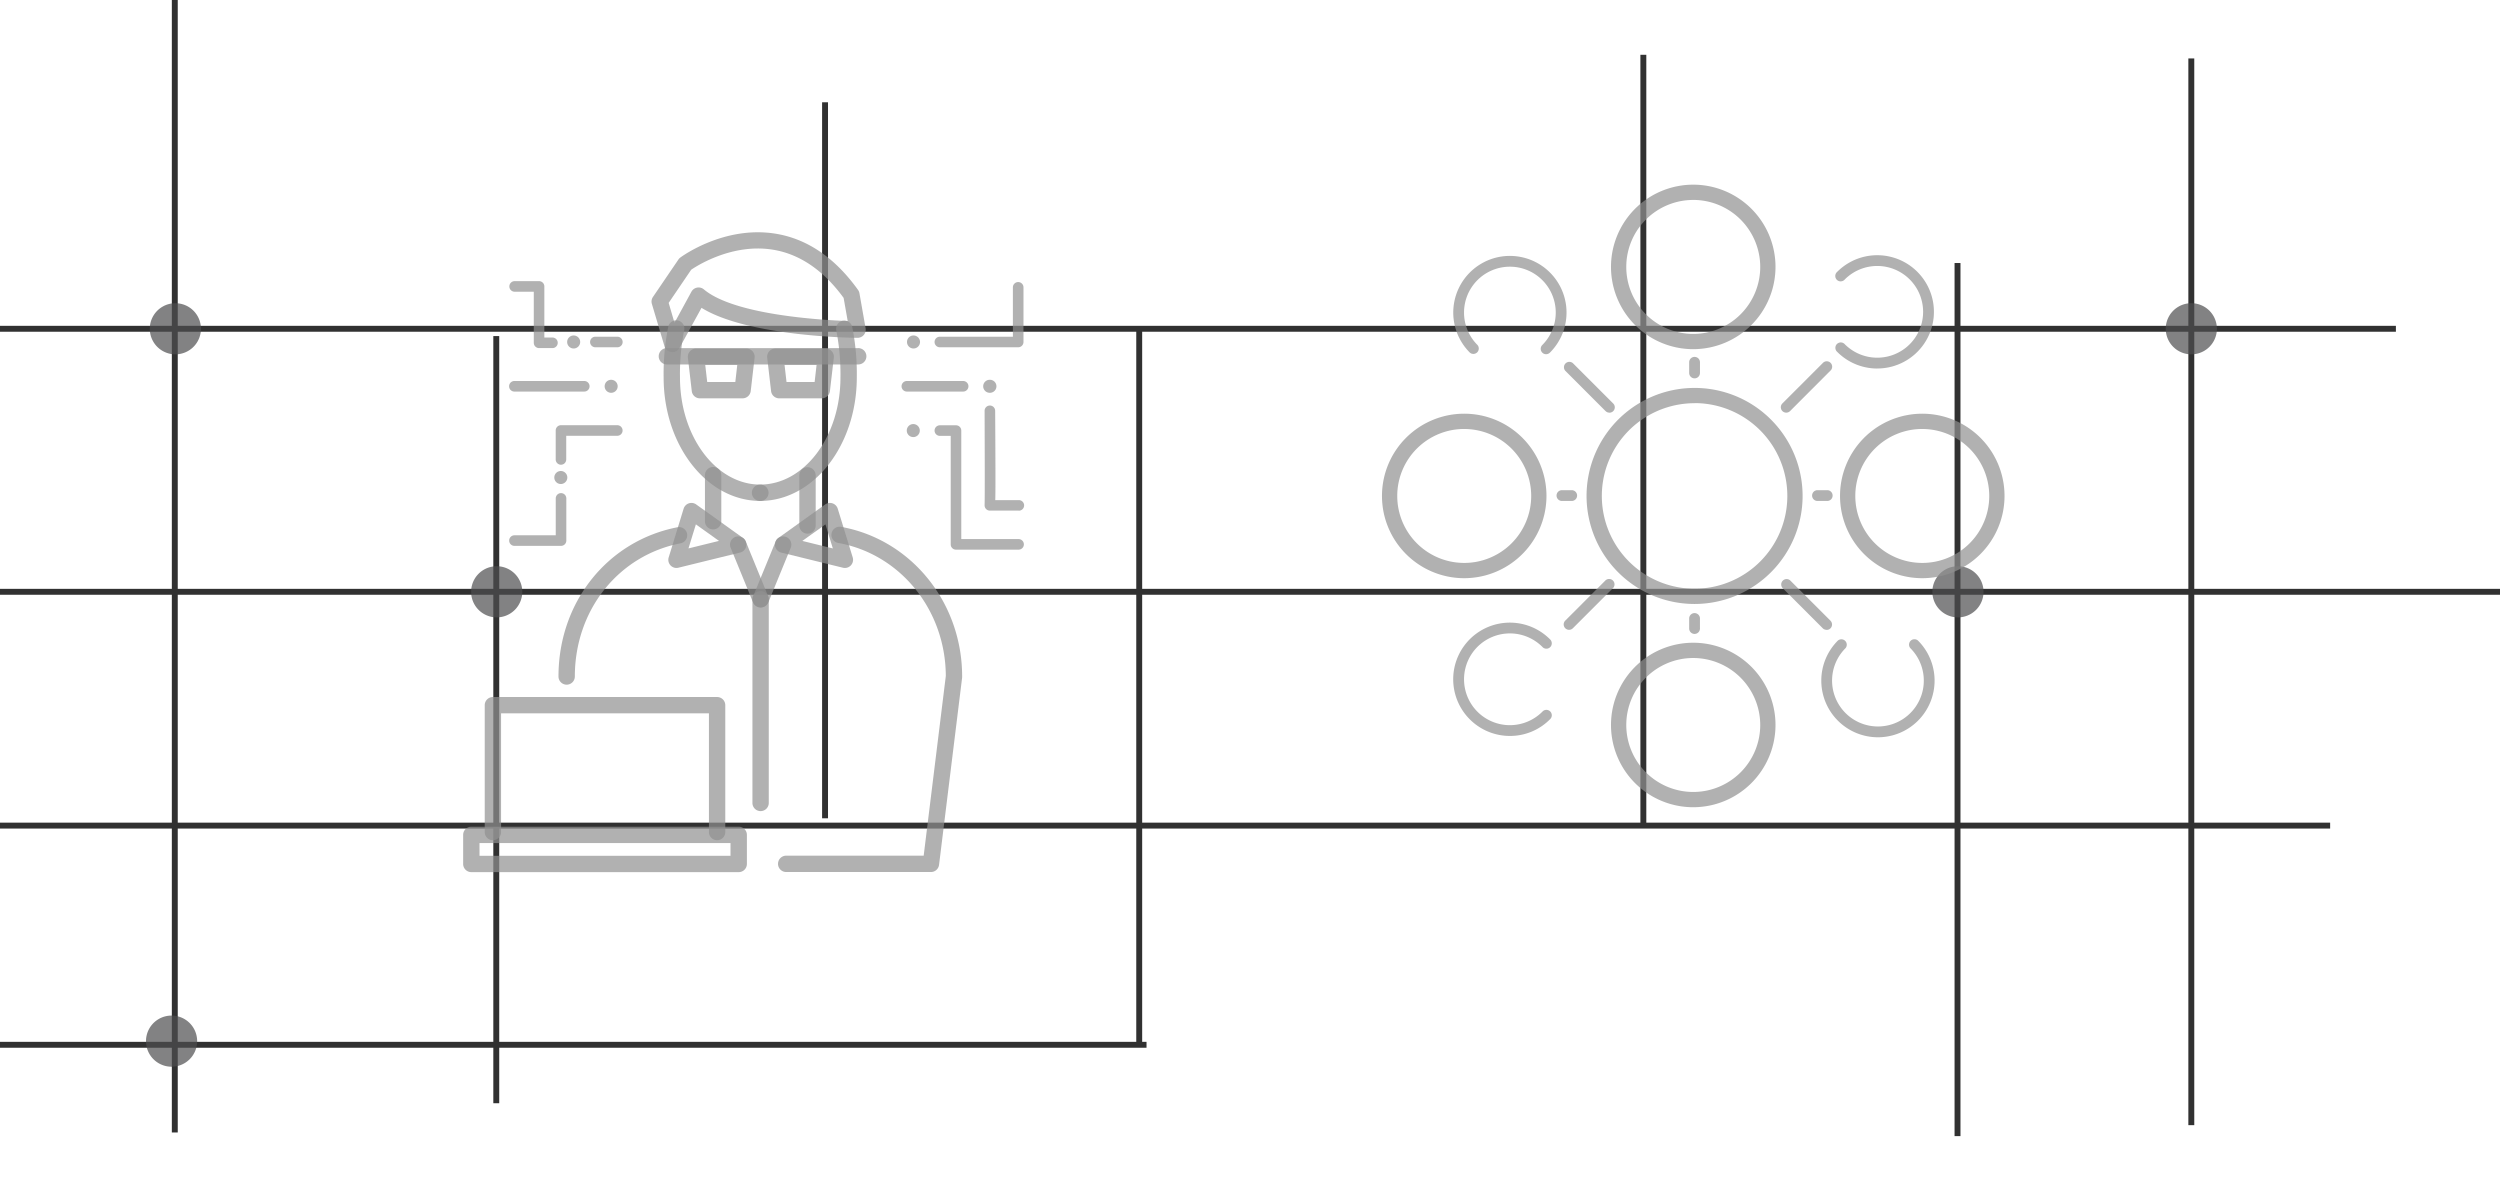 <svg xmlns="http://www.w3.org/2000/svg" width="338" height="162" fill="none"><g clip-path="url(#a)"><path stroke="#313131" stroke-miterlimit="10" stroke-width=".8" d="M-16.868 141.256H155.01m29.634-29.634h130.391m-331.903-31.61h222.75m-225.713 31.61h222.75m0-31.61h151.628m-58.281-72.11v144.22M264.656 35.56v118.043M222.181 7.408v104.214M-14.892 44.451h338.817M111.547 13.829v96.805m42.475-66.183v96.805M23.632 0v153.11M67.096 45.438v103.72"/><path fill="#4D4D4F" d="M67.096 83.47a3.458 3.458 0 1 0 0-6.915 3.458 3.458 0 0 0 0 6.915zM23.652 47.908a3.457 3.457 0 1 0 0-6.913 3.457 3.457 0 0 0 0 6.913zm-.514 96.312a3.458 3.458 0 1 0 0-6.915 3.458 3.458 0 0 0 0 6.915zm273.128-96.312a3.457 3.457 0 1 0 .002-6.914 3.457 3.457 0 0 0-.002 6.914zM264.657 83.47a3.458 3.458 0 1 0-.001-6.915 3.458 3.458 0 0 0 .001 6.915z" opacity=".7"/><path fill="#909090" fill-opacity=".7" d="M83.466 46.953h-2.971a.715.715 0 1 1 0-1.43h2.971a.715.715 0 0 1 0 1.43zm-5.936.163a.88.88 0 1 0 0-1.759.88.88 0 0 0 0 1.759zm-2.84-.055h-1.808a.714.714 0 0 1-.714-.714v-6.906H69.58a.715.715 0 1 1 0-1.431h3.302a.714.714 0 0 1 .714.714v6.909h1.094a.715.715 0 1 1 0 1.43v-.002zm4.305 5.88h-9.45a.715.715 0 0 1 0-1.43h9.45a.715.715 0 1 1 0 1.43zm3.592.165a.88.88 0 1 0 0-1.758.88.88 0 0 0 0 1.758zm-6.741 9.726a.714.714 0 0 1-.715-.714v-3.903a.713.713 0 0 1 .715-.728h7.612a.715.715 0 0 1 0 1.431h-6.904v3.19a.714.714 0 0 1-.709.724zm-.024 2.607a.88.88 0 1 0 0-1.76.88.88 0 0 0 0 1.76zm.032 8.363h-6.3a.715.715 0 0 1 0-1.43h5.583v-4.988a.715.715 0 1 1 1.43 0v5.693a.715.715 0 0 1-.713.725zm61.806-26.849h-10.592a.715.715 0 1 1 0-1.43h9.875V38.85a.714.714 0 1 1 1.431 0v7.387a.715.715 0 0 1-.714.716zm-14.183.163a.88.88 0 1 0 0-1.759.88.88 0 0 0 0 1.759zm6.741 5.825h-7.613a.715.715 0 0 1 0-1.43h7.613a.715.715 0 1 1 0 1.43zm3.591.165a.88.88 0 1 0-.001-1.759.88.88 0 0 0 .001 1.76zm3.903 21.21h-8.461a.715.715 0 0 1-.714-.714V58.93h-1.467a.715.715 0 1 1 0-1.431h2.181a.713.713 0 0 1 .714.714v14.671h7.747a.714.714 0 0 1 0 1.43v.003zm-14.235-15.222a.88.88 0 1 0-.001-1.76.88.88 0 0 0 .001 1.76z"/><path fill="#909090" fill-opacity=".7" d="M137.749 69.037h-3.917a.714.714 0 0 1-.714-.714.883.883 0 0 1 0-.126c.04-.727.016-7.911 0-12.65a.71.71 0 0 1 .438-.664.715.715 0 0 1 .99.657c.042 7.492.058 10.668.014 12.075h3.186a.715.715 0 1 1 0 1.43l.003-.008zm-34.952-1.312c-7.21 0-13.075-7.486-13.075-16.69-.037-2.3.172-4.6.622-6.856a1.105 1.105 0 1 1 2.16.47 30.317 30.317 0 0 0-.57 6.389c0 7.983 4.875 14.48 10.868 14.48a1.108 1.108 0 0 1 1.105 1.105 1.105 1.105 0 0 1-1.105 1.105l-.005-.003z"/><path fill="#909090" fill-opacity=".7" d="M102.762 67.725a1.104 1.104 0 0 1-.781-1.887c.207-.207.488-.323.781-.323 5.993 0 10.868-6.495 10.868-14.48a30.531 30.531 0 0 0-.554-6.313 1.11 1.11 0 0 1 .437-1.175 1.103 1.103 0 0 1 1.723.716c.437 2.23.639 4.5.604 6.772-.008 9.217-5.875 16.69-13.078 16.69zm-6.347 3.851a1.105 1.105 0 0 1-1.105-1.105v-6.232a1.104 1.104 0 1 1 2.21 0v6.232a1.105 1.105 0 0 1-1.105 1.105zM76.612 92.568a1.105 1.105 0 0 1-1.105-1.105c0-10.056 6.636-18.36 16.136-20.189a1.106 1.106 0 0 1 .418 2.17c-8.445 1.628-14.343 9.036-14.343 18.019a1.106 1.106 0 0 1-1.106 1.105zm49.251 25.329h-19.569a1.108 1.108 0 0 1-1.106-1.106 1.105 1.105 0 0 1 1.106-1.105h18.587l2.993-24.291c-.032-8.925-6.143-16.475-14.553-17.99a1.104 1.104 0 0 1-.893-1.283 1.105 1.105 0 0 1 1.284-.893c9.487 1.71 16.369 10.22 16.369 20.234a.997.997 0 0 1 0 .134l-3.121 25.328a1.103 1.103 0 0 1-1.097.972z"/><path fill="#909090" fill-opacity=".7" d="M109.175 72.148a1.104 1.104 0 0 1-1.105-1.105v-6.804a1.106 1.106 0 0 1 2.211 0v6.801a1.1 1.1 0 0 1-.323.783 1.112 1.112 0 0 1-.783.325zM91.457 76.79a1.104 1.104 0 0 1-1.05-1.431l2.019-6.584a1.105 1.105 0 0 1 1.698-.575l6.326 4.53a1.102 1.102 0 0 1 .157 1.66 1.106 1.106 0 0 1-.537.312l-8.35 2.053a1.106 1.106 0 0 1-.263.034zm2.625-5.897-1 3.253 4.126-1.016-3.126-2.237z"/><path fill="#909090" fill-opacity=".7" d="M102.833 82.128a1.107 1.107 0 0 1-1.024-.687l-3.026-7.392a1.105 1.105 0 0 1 2.045-.838l3.026 7.392a1.106 1.106 0 0 1-1.021 1.525zm11.398-5.339c-.089 0-.177-.01-.263-.032l-8.35-2.052a1.103 1.103 0 0 1-.763-1.482c.078-.197.211-.367.382-.49l6.327-4.53a1.104 1.104 0 0 1 1.698.572l2.024 6.583a1.112 1.112 0 0 1-.165.98 1.1 1.1 0 0 1-.885.451h-.005zm-5.757-3.657 4.127 1.016-1.001-3.252-3.126 2.236z"/><path fill="#909090" fill-opacity=".7" d="M102.852 82.128a1.107 1.107 0 0 1-1.098-.994c-.019-.18.008-.363.077-.53l3.032-7.393a1.105 1.105 0 0 1 2.045.838l-3.027 7.392a1.105 1.105 0 0 1-1.029.687zM100.4 53.855h-5.775a1.105 1.105 0 0 1-1.097-.98l-.526-4.52a1.106 1.106 0 0 1 1.098-1.228h6.825a1.105 1.105 0 0 1 1.097 1.23l-.525 4.521a1.109 1.109 0 0 1-1.097.977zm-4.786-2.21h3.801l.263-2.31h-4.331l.267 2.31zm15.509 2.21h-5.775a1.104 1.104 0 0 1-1.098-.98l-.525-4.52a1.119 1.119 0 0 1 .273-.861 1.111 1.111 0 0 1 .825-.37h6.812a1.105 1.105 0 0 1 1.097 1.231l-.525 4.52a1.11 1.11 0 0 1-1.084.98zm-4.786-2.21h3.801l.263-2.31h-4.331l.267 2.31z"/><path fill="#909090" fill-opacity=".7" d="M115.984 49.274H90.162a1.105 1.105 0 0 1 0-2.21h25.822a1.106 1.106 0 1 1 0 2.21z"/><path fill="#909090" fill-opacity=".7" d="M90.9 47.61h-.118a1.105 1.105 0 0 1-.942-.788l-1.707-5.738a1.105 1.105 0 0 1 .147-.937l3.457-5.08c.073-.101.161-.19.263-.262.239-.176 5.925-4.31 12.805-3.218 4.307.682 8.077 3.247 11.203 7.612.096.134.16.287.189.45l.832 4.724a1.104 1.104 0 0 1-1.084 1.302c-.638 0-14.836-.173-21.1-4.056l-2.976 5.416a1.105 1.105 0 0 1-.969.575zm-.496-6.66.788 2.69 2.289-4.2a1.105 1.105 0 0 1 1.682-.314c4.056 3.412 15.524 4.131 19.446 4.278l-.551-3.129c-2.738-3.753-5.969-5.948-9.605-6.523-5.42-.858-10.135 2.124-11.004 2.715l-3.045 4.483zm12.429 68.712c-.293 0-.574-.116-.781-.324a1.101 1.101 0 0 1-.324-.781V81.023a1.102 1.102 0 0 1 1.105-1.105 1.108 1.108 0 0 1 1.105 1.105v27.534a1.104 1.104 0 0 1-1.105 1.105zm-5.88 3.935a1.106 1.106 0 0 1-1.105-1.105V96.445H67.745v16.049a1.103 1.103 0 0 1-.682 1.021 1.097 1.097 0 0 1-1.205-.239 1.11 1.11 0 0 1-.323-.782V95.34a1.105 1.105 0 0 1 1.105-1.103h30.313a1.105 1.105 0 0 1 1.105 1.106v17.154a1.105 1.105 0 0 1-1.105 1.1z"/><path fill="#909090" fill-opacity=".7" d="M99.875 117.912H63.723a1.105 1.105 0 0 1-1.105-1.099v-3.938a1.104 1.104 0 0 1 1.105-1.105h36.152a1.105 1.105 0 0 1 1.105 1.105v3.938a1.106 1.106 0 0 1-1.105 1.099zm-35.044-2.21h33.933v-1.717H64.828l.003 1.717zm164.276-64.547a.73.73 0 0 1-.73-.73v-1.4a.727.727 0 0 1 .44-.713.73.73 0 0 1 1.018.713v1.4a.731.731 0 0 1-.728.73zm0 34.552a.729.729 0 0 1-.73-.73v-1.4a.728.728 0 0 1 .729-.687.732.732 0 0 1 .728.687v1.4a.73.73 0 0 1-.727.73zM212.533 67.73h-1.4a.732.732 0 0 1-.688-.729.73.73 0 0 1 .688-.729h1.4a.73.73 0 0 1 0 1.458zm34.55 0h-1.4a.728.728 0 0 1-.687-.729.73.73 0 0 1 .687-.729h1.4a.728.728 0 0 1 .687.73.73.73 0 0 1-.687.728zm-29.496-11.94a.727.727 0 0 1-.515-.212l-5.445-5.446a.73.73 0 0 1 1.03-1.03l5.445 5.446a.726.726 0 0 1 .163.798.727.727 0 0 1-.678.452v-.008zm29.363 29.362a.728.728 0 0 1-.515-.212L241 79.5a.73.73 0 0 1 1.03-1.03l5.445 5.445a.733.733 0 0 1-.107 1.127.733.733 0 0 1-.408.123l-.01-.013zM241.5 55.79a.726.726 0 0 1-.677-.452.724.724 0 0 1 .162-.798l5.445-5.445a.738.738 0 0 1 .525-.25.732.732 0 0 1 .685 1.043.724.724 0 0 1-.18.237l-5.44 5.45a.728.728 0 0 1-.52.215zm-29.357 29.363a.732.732 0 0 1-.718-.876.726.726 0 0 1 .203-.374l5.445-5.446a.73.73 0 0 1 1.03 1.03l-5.445 5.446a.724.724 0 0 1-.515.22zm16.964-3.496a14.607 14.607 0 0 1-14.324-17.454 14.608 14.608 0 0 1 19.914-10.644 14.608 14.608 0 0 1 9.015 13.493 14.619 14.619 0 0 1-14.605 14.605zm0-27.144a12.537 12.537 0 0 0-11.585 7.74 12.548 12.548 0 0 0-.714 7.246 12.546 12.546 0 0 0 9.853 9.853 12.539 12.539 0 0 0 14.986-12.3 12.55 12.55 0 0 0-12.54-12.552v.013zm-.179-7.305a11.117 11.117 0 0 1-10.274-6.865 11.118 11.118 0 0 1 8.104-15.162 11.12 11.12 0 0 1 13.29 10.906 11.135 11.135 0 0 1-11.12 11.12zm0-20.175a9.055 9.055 0 1 0 9.055 9.054 9.064 9.064 0 0 0-9.055-9.057v.002zm0 82.104a11.116 11.116 0 0 1-10.274-6.864 11.118 11.118 0 0 1 8.104-15.162 11.122 11.122 0 0 1 13.29 10.906 11.135 11.135 0 0 1-11.12 11.12zm0-20.174a9.055 9.055 0 1 0 9.055 9.055 9.069 9.069 0 0 0-9.055-9.055zm-30.965-10.791a11.12 11.12 0 1 1 11.12-11.12 11.135 11.135 0 0 1-11.12 11.12zm0-20.175a9.055 9.055 0 1 0 9.055 9.055A9.066 9.066 0 0 0 197.963 58v-.002zm61.929 20.175a11.116 11.116 0 0 1-10.273-6.864 11.118 11.118 0 0 1 8.104-15.162 11.122 11.122 0 0 1 13.289 10.906 11.13 11.13 0 0 1-11.12 11.12zm0-20.175a9.055 9.055 0 1 0 9.055 9.055A9.065 9.065 0 0 0 259.892 58v-.003zM204.137 99.5a7.663 7.663 0 0 1-7.626-6.908 7.657 7.657 0 0 1 6.13-8.265 7.657 7.657 0 0 1 6.911 2.098.734.734 0 0 1 .199.818.73.73 0 0 1-1.229.212 6.198 6.198 0 0 0-10.583 4.385 6.198 6.198 0 0 0 10.583 4.385.726.726 0 0 1 .818-.199.73.73 0 0 1 .212 1.23 7.602 7.602 0 0 1-5.415 2.244zm49.67-49.675a7.636 7.636 0 0 1-5.415-2.25.735.735 0 0 1-.199-.818.732.732 0 0 1 1.229-.212 6.2 6.2 0 1 0 0-8.77.735.735 0 0 1-.826.22.732.732 0 0 1-.204-1.245 7.653 7.653 0 0 1 6.909-2.098 7.66 7.66 0 0 1 5.582 4.58 7.652 7.652 0 0 1-.708 7.185 7.65 7.65 0 0 1-6.368 3.403v.005zm.09 49.855a7.66 7.66 0 0 1-5.415-13.075.731.731 0 0 1 1.03 1.03 6.195 6.195 0 0 0-1.342 6.756 6.2 6.2 0 1 0 10.112-6.756.734.734 0 0 1 .034-.996.731.731 0 0 1 .996-.034 7.659 7.659 0 0 1-5.415 13.075zm-44.86-51.79a.726.726 0 0 1-.677-.452.732.732 0 0 1 .162-.798 6.2 6.2 0 1 0-8.77 0 .73.73 0 0 1-1.03 1.03 7.66 7.66 0 0 1 1.161-11.781 7.66 7.66 0 0 1 11.329 3.436 7.658 7.658 0 0 1-1.66 8.345.728.728 0 0 1-.515.22z"/></g><defs><clipPath id="a"><path fill="#fff" d="M0 0h338v162H0z"/></clipPath></defs></svg>